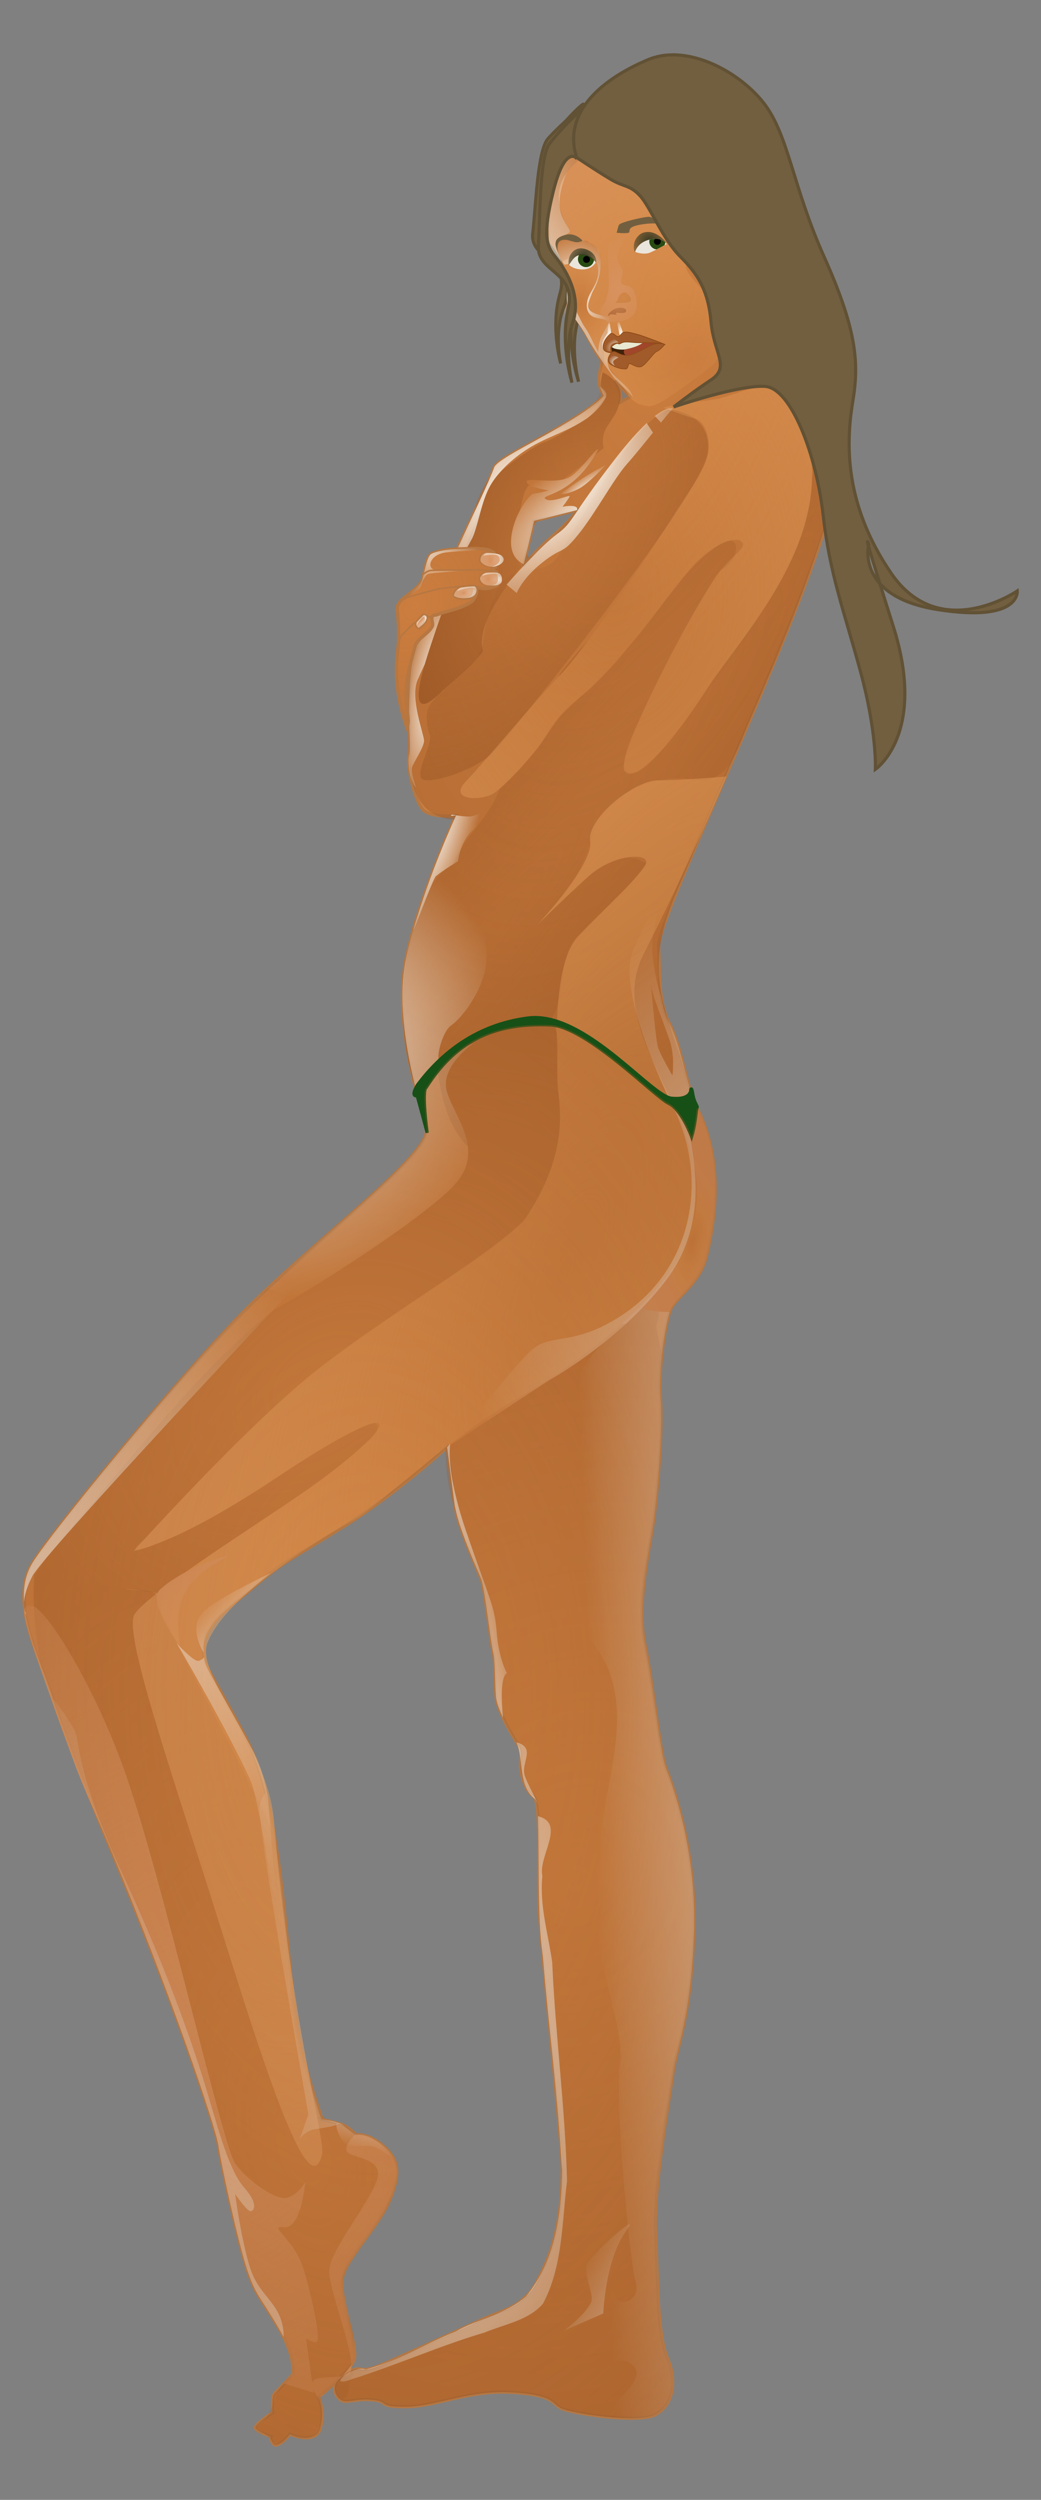 <?xml version="1.0" encoding="UTF-8" standalone="no"?> <!-- Created with Inkscape (http://www.inkscape.org/) --> <svg xmlns:inkscape="http://www.inkscape.org/namespaces/inkscape" xmlns:rdf="http://www.w3.org/1999/02/22-rdf-syntax-ns#" xmlns="http://www.w3.org/2000/svg" xmlns:sodipodi="http://sodipodi.sourceforge.net/DTD/sodipodi-0.dtd" xmlns:cc="http://web.resource.org/cc/" xmlns:xlink="http://www.w3.org/1999/xlink" xmlns:dc="http://purl.org/dc/elements/1.1/" xmlns:svg="http://www.w3.org/2000/svg" xmlns:ns1="http://sozi.baierouge.fr" id="svg3838" sodipodi:modified="true" viewBox="0 0 268.12 643.45" sodipodi:version="0.32" inkscape:version="0.44+devel"><rect x="0" y="0" width="268.12" height="643.45" fill="#808080" stroke="none"/><defs id="defs3840"><linearGradient id="linearGradient2904" inkscape:collect="always"><stop id="stop2906" style="stop-color:#343922" offset="0"></stop><stop id="stop2908" style="stop-color:#343922;stop-opacity:0" offset="1"></stop></linearGradient><linearGradient id="linearGradient3500" inkscape:collect="always"><stop id="stop3502" style="stop-color:#fcfbf6" offset="0"></stop><stop id="stop3504" style="stop-color:#fcfbf6;stop-opacity:0" offset="1"></stop></linearGradient><linearGradient id="linearGradient1914"><stop id="stop1916" style="stop-color:#d8925f" offset="0"></stop><stop id="stop1918" style="stop-color:#d8925f;stop-opacity:0" offset="1"></stop></linearGradient><linearGradient id="linearGradient9895"><stop id="stop9897" style="stop-color:#f2ab5f;stop-opacity:.039" offset="0"></stop><stop id="stop9899" style="stop-color:#d8925f" offset="1"></stop></linearGradient><linearGradient id="linearGradient1963"><stop id="stop1965" style="stop-color:#995524;stop-opacity:.039" offset="0"></stop><stop id="stop1967" style="stop-color:#995524" offset="1"></stop></linearGradient><radialGradient id="radialGradient4305" xlink:href="#linearGradient1963" gradientUnits="userSpaceOnUse" cy="499.55" cx="601.51" gradientTransform="matrix(1.606 -5.458 2.248 .661 -1471.6 3242.6)" r="92.62" inkscape:collect="always"></radialGradient><radialGradient id="radialGradient4307" xlink:href="#linearGradient9895" gradientUnits="userSpaceOnUse" cy="291.15" cx="588.3" gradientTransform="matrix(2.057 -.42 .583 2.854 -791.87 -292.57)" r="9.703" inkscape:collect="always"></radialGradient><radialGradient id="radialGradient4309" xlink:href="#linearGradient9895" gradientUnits="userSpaceOnUse" cy="257.67" cx="603.53" gradientTransform="matrix(-2.957 1.809 -1.827 -2.986 2877.7 -14.073)" r="25.764" inkscape:collect="always"></radialGradient><radialGradient id="radialGradient4311" xlink:href="#linearGradient3500" gradientUnits="userSpaceOnUse" cy="292.11" cx="377.16" gradientTransform="matrix(2.829 -.408 1.024 7.096 -794.93 -1608.5)" r="13.905" inkscape:collect="always"></radialGradient><radialGradient id="radialGradient4313" xlink:href="#linearGradient1963" gradientUnits="userSpaceOnUse" cy="721.11" cx="467.9" gradientTransform="matrix(6.82 .304 -1.002 7.259 -1882.3 -4585.5)" r="92.62" inkscape:collect="always"></radialGradient><radialGradient id="radialGradient4315" xlink:href="#linearGradient1963" gradientUnits="userSpaceOnUse" cy="721.11" cx="467.9" gradientTransform="matrix(3.754 -1.018 1.905 7.027 -2630.7 -3714.3)" r="92.62" inkscape:collect="always"></radialGradient><radialGradient id="radialGradient4317" xlink:href="#linearGradient1963" gradientUnits="userSpaceOnUse" cy="568.98" cx="547.42" gradientTransform="matrix(6.237 -7.526 1.072 .888 -3469.9 4111.1)" r="92.62" inkscape:collect="always"></radialGradient><radialGradient id="radialGradient4319" xlink:href="#linearGradient1963" gradientUnits="userSpaceOnUse" cy="632.93" cx="504.8" gradientTransform="matrix(3.122 -2.32 1.455 1.958 -1992.1 564.72)" r="92.62" inkscape:collect="always"></radialGradient><radialGradient id="radialGradient4321" xlink:href="#linearGradient9895" gradientUnits="userSpaceOnUse" cy="583.28" cx="435.07" gradientTransform="matrix(.08 .017 -.049 .233 617.05 445.6)" r="90.79" inkscape:collect="always"></radialGradient><radialGradient id="radialGradient4323" xlink:href="#linearGradient1914" gradientUnits="userSpaceOnUse" cy="837.36" cx="462.78" gradientTransform="matrix(5.415 -.153 .189 6.692 -2201.4 -4695.4)" r="42.437" inkscape:collect="always"></radialGradient><radialGradient id="radialGradient4325" xlink:href="#linearGradient9895" gradientUnits="userSpaceOnUse" cy="583.38" cx="469.21" gradientTransform="matrix(1.591 .657 -1.857 4.496 919.32 -2332.8)" r="90.79" inkscape:collect="always"></radialGradient><linearGradient id="linearGradient4327" y2="615.75" xlink:href="#linearGradient3500" gradientUnits="userSpaceOnUse" x2="501.72" y1="686.7" x1="365.5" inkscape:collect="always"></linearGradient><linearGradient id="linearGradient4329" y2="877.3" xlink:href="#linearGradient3500" gradientUnits="userSpaceOnUse" x2="515.71" y1="856.02" x1="521.27" inkscape:collect="always"></linearGradient><linearGradient id="linearGradient4331" y2="848.54" xlink:href="#linearGradient3500" gradientUnits="userSpaceOnUse" x2="476.06" y1="846.03" x1="592.03" inkscape:collect="always"></linearGradient><linearGradient id="linearGradient4333" y2="789.77" xlink:href="#linearGradient3500" gradientUnits="userSpaceOnUse" x2="500.54" y1="664.66" x1="396.5" inkscape:collect="always"></linearGradient><linearGradient id="linearGradient4335" y2="702.62" xlink:href="#linearGradient3500" gradientUnits="userSpaceOnUse" x2="468.79" y1="721.83" x1="489" inkscape:collect="always"></linearGradient><linearGradient id="linearGradient4337" y2="705.64" xlink:href="#linearGradient9895" gradientUnits="userSpaceOnUse" x2="445.21" gradientTransform="translate(-7.765 -2.301)" y1="763.25" x1="474.91" inkscape:collect="always"></linearGradient><linearGradient id="linearGradient4339" y2="691.26" xlink:href="#linearGradient3500" gradientUnits="userSpaceOnUse" x2="441.71" y1="1123.8" x1="309.83" inkscape:collect="always"></linearGradient><radialGradient id="radialGradient4341" xlink:href="#linearGradient3500" gradientUnits="userSpaceOnUse" cy="506.56" cx="570.69" gradientTransform="matrix(-1.464 -4.758 3.105 -.956 -44.508 3862.9)" r="40.216" inkscape:collect="always"></radialGradient><radialGradient id="radialGradient4343" xlink:href="#linearGradient3500" gradientUnits="userSpaceOnUse" cy="537.12" cx="489.43" gradientTransform="matrix(.549 2.09 -2.263 .594 1432.1 -811.4)" r="35.31" inkscape:collect="always"></radialGradient><linearGradient id="linearGradient4345" y2="794.41" xlink:href="#linearGradient3500" gradientUnits="userSpaceOnUse" x2="592.68" y1="791.7" x1="669.85" inkscape:collect="always"></linearGradient><linearGradient id="linearGradient4347" y2="696.77" xlink:href="#linearGradient3500" gradientUnits="userSpaceOnUse" x2="564.75" y1="700.66" x1="544.16" inkscape:collect="always"></linearGradient><radialGradient id="radialGradient4349" xlink:href="#linearGradient3500" gradientUnits="userSpaceOnUse" cy="849.64" cx="546.91" gradientTransform="matrix(2.119 -.022 .06 5.758 -662.91 -4030.8)" r="36.474" inkscape:collect="always"></radialGradient><linearGradient id="linearGradient4351" y2="909.69" xlink:href="#linearGradient3500" gradientUnits="userSpaceOnUse" x2="390.22" gradientTransform="translate(200)" y1="927.62" x1="422.73" inkscape:collect="always"></linearGradient><radialGradient id="radialGradient4353" xlink:href="#linearGradient3500" gradientUnits="userSpaceOnUse" cy="465.34" cx="536.37" gradientTransform="matrix(-.965 3.188 -.923 -.28 1488.4 -1121.7)" r="13.25" inkscape:collect="always"></radialGradient><radialGradient id="radialGradient4355" xlink:href="#linearGradient1963" gradientUnits="userSpaceOnUse" cy="362" cx="586.09" gradientTransform="matrix(1.658 .864 -1.363 2.616 105.22 -1087.9)" r="32.107" inkscape:collect="always"></radialGradient><radialGradient id="radialGradient4357" xlink:href="#linearGradient3500" gradientUnits="userSpaceOnUse" cy="344.93" cx="567.05" gradientTransform="matrix(1.659 -1.429 .715 .83 -620.48 873.21)" r="24.457" inkscape:collect="always"></radialGradient><radialGradient id="radialGradient4359" xlink:href="#linearGradient1963" gradientUnits="userSpaceOnUse" cy="376.06" cx="563.57" gradientTransform="matrix(2.034 1.785 -3.146 3.585 599.72 -1983.9)" r="46.259" inkscape:collect="always"></radialGradient><radialGradient id="radialGradient4361" xlink:href="#linearGradient9895" gradientUnits="userSpaceOnUse" cy="384.52" cx="598.27" gradientTransform="matrix(3.642 .163 -.228 5.114 -1492.8 -1679.3)" r="49.287" inkscape:collect="always"></radialGradient><radialGradient id="radialGradient4363" xlink:href="#linearGradient3500" gradientUnits="userSpaceOnUse" cy="414.35" cx="539.83" gradientTransform="matrix(1.234 .194 -.734 4.664 178.88 -1624.2)" r="8.052" inkscape:collect="always"></radialGradient><radialGradient id="radialGradient4365" xlink:href="#linearGradient1963" gradientUnits="userSpaceOnUse" cy="388.17" cx="510.81" gradientTransform="matrix(7.326 4.214 -5.932 10.313 -904.45 -5769)" r="16.537" inkscape:collect="always"></radialGradient><radialGradient id="radialGradient4367" xlink:href="#linearGradient3500" gradientUnits="userSpaceOnUse" cy="364.68" cx="537.94" gradientTransform="matrix(1.442 -.161 .142 1.269 -292.47 -11.075)" r="14.312" inkscape:collect="always"></radialGradient><radialGradient id="radialGradient4369" xlink:href="#linearGradient3500" gradientUnits="userSpaceOnUse" cy="382.59" cx="550.99" gradientTransform="matrix(1.59 -.254 .132 .824 -375.32 207.5)" r="4.11" inkscape:collect="always"></radialGradient><radialGradient id="radialGradient4371" xlink:href="#linearGradient3500" gradientUnits="userSpaceOnUse" cy="372.29" cx="558.71" gradientTransform="matrix(2.095 0 -0 1.953 -610.65 -354.68)" r="3.363" inkscape:collect="always"></radialGradient><radialGradient id="radialGradient4373" xlink:href="#linearGradient1914" gradientUnits="userSpaceOnUse" cy="372.29" cx="558.71" gradientTransform="matrix(2.704 0 -0 3.828 -951.75 -1052.7)" r="3.363" inkscape:collect="always"></radialGradient><radialGradient id="radialGradient4375" xlink:href="#linearGradient3500" gradientUnits="userSpaceOnUse" cy="372.4" cx="541.85" gradientTransform="matrix(1.871 .02 -.023 1.277 -461.18 -112.04)" r="14.312" inkscape:collect="always"></radialGradient><radialGradient id="radialGradient4377" xlink:href="#linearGradient1914" gradientUnits="userSpaceOnUse" cy="382.59" cx="550.99" gradientTransform="matrix(1.358 -.254 .113 .824 -240.99 207.5)" r="4.11" inkscape:collect="always"></radialGradient><radialGradient id="radialGradient4379" xlink:href="#linearGradient3500" gradientUnits="userSpaceOnUse" cy="361.59" cx="587.05" gradientTransform="matrix(2.924 -1.564 .62 1.16 -1344.9 854.15)" r="14.378" inkscape:collect="always"></radialGradient><radialGradient id="radialGradient4381" xlink:href="#linearGradient3500" gradientUnits="userSpaceOnUse" cy="354.06" cx="583.14" gradientTransform="matrix(.755 .656 -1.44 1.659 653.64 -620.09)" r="26.934" inkscape:collect="always"></radialGradient><radialGradient id="radialGradient4383" xlink:href="#linearGradient2904" gradientUnits="userSpaceOnUse" cy="271.34" cx="609.87" gradientTransform="matrix(1 -1.543 1.707 1.106 -463.23 912.17)" r="5.272" inkscape:collect="always"></radialGradient><radialGradient id="radialGradient4385" xlink:href="#linearGradient3500" gradientUnits="userSpaceOnUse" cy="287.07" cx="587.88" gradientTransform="matrix(2.036 .091 -.114 2.541 -578.32 -494.92)" r="7.627" inkscape:collect="always"></radialGradient><radialGradient id="radialGradient4387" xlink:href="#linearGradient2904" gradientUnits="userSpaceOnUse" cy="275.96" cx="588.15" gradientTransform="matrix(1.895 -1.835 1.278 1.32 -879.02 991.3)" r="4.314" inkscape:collect="always"></radialGradient><radialGradient id="radialGradient4389" xlink:href="#linearGradient1963" gradientUnits="userSpaceOnUse" cy="289" cx="601.19" gradientTransform="matrix(14.22 -1.407 1.721 17.391 -8445.1 -3891.1)" r="2.519" inkscape:collect="always"></radialGradient><radialGradient id="radialGradient4391" xlink:href="#linearGradient1914" gradientUnits="userSpaceOnUse" cy="284.78" cx="599.73" gradientTransform="matrix(1.176 -.048 .07 1.725 -125.62 -175.68)" r="11.394" inkscape:collect="always"></radialGradient><radialGradient id="radialGradient4393" xlink:href="#linearGradient3500" gradientUnits="userSpaceOnUse" cy="305.92" cx="398.42" gradientTransform="matrix(-.12 -.993 1.44 -.175 207.11 753.85)" r="2.91" inkscape:collect="always"></radialGradient><radialGradient id="radialGradient4395" xlink:href="#linearGradient3500" gradientUnits="userSpaceOnUse" cy="309.66" cx="399.04" gradientTransform="matrix(-.117 -1.275 1.659 -.153 132.57 865.64)" r="2.05" inkscape:collect="always"></radialGradient><radialGradient id="radialGradient4397" xlink:href="#linearGradient3500" gradientUnits="userSpaceOnUse" cy="300.24" cx="595.26" gradientTransform="matrix(-2.022 -1.244 3.832 -6.231 650.46 2911.9)" r="1.344" inkscape:collect="always"></radialGradient><radialGradient id="radialGradient4399" xlink:href="#linearGradient3500" gradientUnits="userSpaceOnUse" cy="353.69" cx="428.59" gradientTransform="matrix(1.453 -1.211 .429 .515 -186.03 688.14)" r="7.712" inkscape:collect="always"></radialGradient><radialGradient id="radialGradient4401" xlink:href="#linearGradient1963" gradientUnits="userSpaceOnUse" cy="739.31" cx="524.52" gradientTransform="matrix(3.74 -.085 .139 6.098 -1543.8 -3731)" r="109.92" inkscape:collect="always"></radialGradient><radialGradient id="radialGradient4403" xlink:href="#linearGradient3500" gradientUnits="userSpaceOnUse" cy="392.09" cx="536.89" gradientTransform="matrix(.667 .745 -4.279 3.828 1856.6 -1508.8)" r="1.822" inkscape:collect="always"></radialGradient><radialGradient id="radialGradient4405" xlink:href="#linearGradient1914" gradientUnits="userSpaceOnUse" cy="392.26" cx="536.76" gradientTransform="matrix(.715 .66 -4.035 4.365 1735.6 -1674.7)" r="1.822" inkscape:collect="always"></radialGradient><radialGradient id="radialGradient4407" xlink:href="#linearGradient3500" gradientUnits="userSpaceOnUse" cy="378.4" cx="559.18" gradientTransform="matrix(2.534 -0 0 .91 -857.54 34.225)" r="3.987" inkscape:collect="always"></radialGradient><radialGradient id="radialGradient4409" xlink:href="#linearGradient1914" gradientUnits="userSpaceOnUse" cy="378.4" cx="559.18" gradientTransform="matrix(2.184 0.023 -.024 2.299 -653.85 -504.39)" r="3.987" inkscape:collect="always"></radialGradient><radialGradient id="radialGradient4411" xlink:href="#linearGradient3500" gradientUnits="userSpaceOnUse" cy="372.4" cx="541.85" gradientTransform="matrix(1.925 -.163 .103 1.273 -537.83 -4.043)" r="14.312" inkscape:collect="always"></radialGradient><radialGradient id="radialGradient4413" xlink:href="#linearGradient3500" gradientUnits="userSpaceOnUse" cy="372.4" cx="541.85" gradientTransform="matrix(1.899 -.356 .231 1.256 -578.59 113.08)" r="14.312" inkscape:collect="always"></radialGradient><radialGradient id="radialGradient4415" xlink:href="#linearGradient3500" gradientUnits="userSpaceOnUse" cy="372.4" cx="541.85" gradientTransform="matrix(.851 -1.058 .725 .544 -199.36 772.51)" r="14.312" inkscape:collect="always"></radialGradient><radialGradient id="radialGradient4423" xlink:href="#linearGradient3500" gradientUnits="userSpaceOnUse" cy="300.24" cx="595.26" gradientTransform="matrix(-2.022 -1.244 3.832 -6.231 653.45 2911.9)" r="1.344" inkscape:collect="always"></radialGradient></defs><g id="layer1" inkscape:label="Layer 1" inkscape:groupmode="layer" transform="translate(-245.94 -199.21)"><g id="g2534" transform="matrix(.81 0 0 .81 -80.545 41.743)"><path id="path2536" sodipodi:nodetypes="cssscssssc" style="fill-rule:evenodd;stroke:#615135;stroke-width:1.006px;fill:#725f3f" d="m586.49 243.2s-3.64-3.53-6.86 10.99c-3.21 14.51-1.64 17.79 1.11 21.03 2.75 3.25 8.89 11.83 6.14 20.92s0.17 19.56 0.17 19.56-4.15-12.24-1.76-24.03c2.38-11.79-10.36-11.2-9.98-19.93 0.38-8.74-0.39-28.54 2.77-32.86 4.02-5.51 9.24-10.75 10.41-11.37 1.17-0.63-1.77 12.67-2 15.69z"></path><path id="path2538" sodipodi:nodetypes="csscsssssscscsssssscssssssssscscscscscccsssscsssscsscsssssssscssssccsssssssssssssssssssssssccccccccc" style="fill-rule:evenodd;stroke:#b67742;stroke-width:1px;fill:#cd7f40" d="m621.31 214.44c-1.55 0.03-3.16 0.25-4.84 0.65-26.89 6.44-33.54 29.73-36.38 32.57-0.6 0.6-1.01 2-1.28 3.81-1.91 5.15-1.28 20.79-0.97 24.12 0.34 3.54 4.72 5.72 5.22 7.07 0.51 1.34-1.32 7.09 2.22 11.46 0.79 0.98 1.53 2.06 2.22 3.16 0.03 0.05 0.06 0.11 0.09 0.16 0.28 0.51 0.57 1 0.88 1.47 0.05 0.08 0.1 0.17 0.15 0.25 1.89 3.26 3.41 6.52 4.72 8.28 0.39 0.51 0.81 1.12 1.22 1.72-0.15 0.62-0.56 2.25-1.03 4.59-0.57 2.84 1.53 6.44 1.53 6.44-7.76 8.33-33.61 19.22-34.84 22.72-3.08 8.76-24.23 49.81-26.13 62.68-1.89 12.88-0.21 25.59-0.97 29-0.75 3.41 1.91 14.95 4.76 17.41 2.84 2.46 10.21 1.53 10.21 1.53s-12.3 26.87-16.09 46.56c-3.79 19.7 4.73 45.27 6.62 53.03 1.9 7.77-36.75 36.38-58.53 58.54-21.78 22.15-60.71 69.75-66.65 79.34-7.86 12.69 2.84 30.73 6.87 44.53 0.84 2.86 7.81 22.04 17.75 46 19.89 47.92 33.52 88.44 34.47 94.69s6.25 30.7 9.09 39.22c2.85 8.52 3.6 7.77 9.85 18.37 6.25 10.61 4.53 15.35 4.53 15.35s-4.71 4.92-5.66 5.87c-0.94 0.95-0.59 6.03-0.59 6.03s-5.47 3.62-5.47 4.75c0 1.14 4.91 2.85 4.91 2.85s-0.58 0.38 0.75 2.28c1.32 1.89 5.31-3.03 5.31-3.03s8.14 3.58 9.66-1.91c1.51-5.49-0.57-9.84-0.57-9.84s3.02-2.4 5.97-5.22c0.42-0.61 1.01-1.21 1.81-1.78 1.75-1.84 3.21-3.7 3.6-5.13 1.14-4.17-4.95-19.5-3.81-25.75 1.13-6.25 11.74-16.48 15.15-25s2.86-12.52-2.06-16.87c-4.92-4.36-8.72-3.6-8.72-3.6s-2.29-2.46-4.37-3.22c-2.09-0.75-6.44-1.68-6.44-1.68 0.19 0.19-0.95-2.11-6.25-19.91s-4.33-75.74-18.16-101.69c-13.82-25.94-13.03-21.79-13.28-27.47-0.37-8.34 7.6-13.05 16.5-20.62 8.9-7.58 10.8-7.96 27.84-18.56 17.05-10.61 33.13-25.38 33.13-25.38s1.33 10.21 2.28 17.6c0.95 7.38 7.4 21.4 8.53 24.24 1.14 2.85 3.03 20.07 3.78 23.1 0.76 3.03 0.56 9.48 0.94 14.22 0.38 4.73 5.68 13.26 7 15.34 1.33 2.08 0.78 3.79 0.78 6.63s1.7 8.32 4.16 9.84 1.31 23.49 1.69 34.28c0.38 10.8 7.32 76.46 7.4 82.56 0.27 20.56-4.37 30.5-7.97 37.32-3.59 6.81-9.07 8.73-14 10.62-4.92 1.9-29.74 13.63-36.56 16.28s-4.67-0.87-10.22 2.25c-0.34 0.19-0.65 0.4-0.94 0.6-0.57 0.61-1.19 1.19-1.81 1.78-2.16 3.16 0.46 6.53 2.57 6.53 2.65 0 4.54-0.94 9.28-0.38 4.73 0.57 0.93 2.29 10.4 2.1s19.71-5.32 32.97-4.57c13.26 0.76 12.88 3.24 15.72 4.94 2.84 1.71 24.41 4.94 29.91 2.28 5.49-2.65 7.56-10.04 4.15-18-3.41-7.95-3.02-25.95-3.78-39.78-0.76-13.82 4.18-41.47 5.5-50.75 1.33-9.28 5.49-16.86 6.63-43.56 1.13-26.7-6.6-47.76-8.91-53.59-1.8-4.55-3.97-26.31-6.63-39.19-2.65-12.88 1.34-29.57 2.66-38.66 1.33-9.09 3.04-29.71 2.28-39.56s1.71-24.43 3.22-28.22c1.52-3.79 9.26-8.16 11.34-16.69 5-20.43 3.03-35.6-3.03-47.53-3.14-6.19-4.9-19.49-8.5-26.31-3.59-6.82-3.21-14.02-3.59-25-0.29-8.27 35.85-83.04 50.88-126.66 4.92-14.29 7.57-25.24 5.93-29.4-6.63-16.86-20.07-31.04-21.78-36.35-1.7-5.3 2.64-21.23 4.16-35.81 1.42-13.67-7.14-52.81-30.38-52.34zm-22.69 100.87l4.79 5.22-3.63 2c1.56-1.53 0.05-5.09-1.16-7.22zm-12 41.16c-5.18 7.41-9.52 8.3-17.18 17.94l3.44-14.5 13.74-3.44z"></path><path id="path2540" style="fill-rule:evenodd;fill:url(#radialGradient4305)" d="m621.31 214.44c-19.42 1.71-35.32 17.4-41.53 35.34-0.19 0.27-0.4 0.55-0.59 0.88-2.36 4.04-1.68 21.4-1.35 24.93 0.29 3.05 3.59 5.1 4.82 6.47 0.16 0.56 0.33 1.11 0.5 1.66-0.06 2.21-0.83 6.75 2.12 10.4 3.47 4.3 5.94 10.35 7.94 13.13 2.57 8.3 1.69 16.81-8.31 20.81-12.9 6.41-27.61 13.28-31 28.88-8.61 21.23-22.74 42.04-20.6 66.03-0.36 12.32-1.9 30.69 14.19 31.94-4.44 11.56-10.57 24-13.47 36.71-4.32 15.9-3.82 33.12 1.13 48.72 9.4-13.96 27.19-25.38 44.5-21.56 14.62 4.38 23.9 17.74 36.93 24.6 2.41 0.61 7.86-0.62 5.41-4.13-3.14-13.33-10.3-25.83-9.41-39.91 0.6-14.55 8.96-27.34 13.69-40.84 15.36-36.85 33.61-72.93 43.16-111.84 1.06-17.64-15.33-28.84-21.44-43.69-3.02-15.18 5.86-29.82 3.38-45.16-1.52-15.87-7.51-34.3-22.57-42.03-2.38-0.94-4.94-1.42-7.5-1.34zm-36.59 74.5c0.33 1.1 0.65 2.21 0.97 3.31-0.05-0.07-0.21-0.26-0.25-0.31-0.39-0.49-0.6-1.65-0.72-3zm1.9 67.53c-4.24 4.26-20.27 24.92-15.15 8.47 0.98-8.03 9.59-6.33 15.15-8.47z"></path><path id="path2542" sodipodi:nodetypes="cscccccccssscc" style="fill:url(#radialGradient4307)" d="m588.25 275.09c-0.4 0.01-0.82 0.05-1.28 0.16-2.57 2.02-8.62 0.95-3.28 6.94-3.53-0.17 1.43 40.18 0.03 0.06 1.22 2.9 2.1 5.89 1.47 9.28 1.6 2.24 2.47 5.05 4.09 7.28 1.78 2.67 2.47 5.02 4.1 7.47-0.12-2.13 0.55-4.69 1.78-6.5 0.37-0.77 0.92-1.89 1.34-2.34-0.37-1.87-1.53-1.4-4.16-2.13s-3.14-3.37-2.34-6 3.87-5.39 3.22-9.87c-0.29-1.95-0.72-1.86-0.84-1.78-0.19-0.38-1.35-2.61-4.13-2.57z"></path><path id="path2544" style="fill-rule:evenodd;fill:url(#radialGradient4309)" d="m587.06 244.88c-0.34 1.38-3.37 2.98-4.18 5-3.33 4.88-2.5 11.51 0.56 16.31 1.58 1.5 0.51 3.08-1.41 3.12 0.05 1.94 2.27 1.22 3.56 1.94 2.25 0.44 2.97-1.26 4.97 0.37 2.39 0.83 3.56 3.15 3.44 5.57 0.41 3.84-1.12 7.48-2.84 10.81-1.56 2.26-1.41 5.97 1.9 6.28 1.54 0.52 4.51 0.6 3.66 2.91-1.44 4.75-1.83 8.66-1.5 11.9 3.29 4.44 7.62 10.32 7.62 10.79 0 0.38 1.37 1.97 3.38 2.9 0.05 0.02 0.1 0.05 0.16 0.06 1.19 0.37 2.28 0.57 3.12 0.63 0.68-0.03 1.38-0.2 2.09-0.5 0.04-0.02 0.09-0.01 0.13-0.03 0.46-0.23 0.9-0.47 1.34-0.69 5.33-3.01 16.22-11.45 16.56-11.72 13.67-15.9-11.23-27.5-8.15-32.41-2.88-2.84-5.52-5.93-7.53-9.46-2.6-4.06-4.43-8.66-7.63-12.32-2.48-2.9-6.56-3.12-9.56-5.25-3.28-1.99-6.5-4.09-9.69-6.21zm9.06 52.68c-0.05 0.05-0.15 0.17-0.34 0.38 0.13-0.05 0.31-0.25 0.38-0.35l0.03-0.03c-0.01 0-0.04-0.02-0.07 0z"></path><path id="path2546" sodipodi:nodetypes="cssscssssc" style="fill-rule:evenodd;stroke:#615135;stroke-width:.97px;fill:#725f3f" d="m585.48 242.9s-3.42-3.47-7.57 9.75c-4.15 13.21-2.8 16.33-0.26 19.49 2.54 3.17 8.13 11.47 4.79 19.7s-1.09 18.07-1.09 18.07-3.37-11.56-0.21-22.3c3.15-10.75-9.64-10.97-8.69-19.01 0.95-8.05 1.46-26.39 4.9-30.19 4.38-4.85 9.93-9.37 11.15-9.88 1.21-0.51-2.6 11.6-3.02 14.37z"></path><path id="path2548" sodipodi:nodetypes="cccccccccccccccccccccccc" style="fill-rule:evenodd;fill:url(#radialGradient4311)" d="m585.19 244.5c-2.72 1.07-4.4 3.83-6 6.16-1.78 4.29-1.5 9.09-1.7 13.64 0.03 3.98-0.02 7.99 0.47 11.94 0.79 2.92 4.04 3.84 5.76 5.98-0.02 3.52-1.24 7.27 0.35 10.67 1.68 2.86 3.93 5.38 5.48 8.34 2.5 4.55 5.53 8.78 8.56 13 1.83 2.33 4.34 4.02 6.2 6.33-0.84-2.94-3.99-4.71-5.94-6.93-1.94-1.66-3.11-5.32-1.05-6.96 1.6 0.29-0.31-0.72-0.52-1.77 1.16-0.44 4.58-0.51 2.03-1.83-1.72-0.66-4.93 3.25-3.72 0.08 0.5-1.76 2.93-2.62 2.02-4.62 0.05-2.95-1.25-0.22-1.96 1.24-1.22 1.81-1.93 4.37-1.81 6.5-1.62-2.46-2.28-4.8-4.07-7.47-1.61-2.23-2.48-5.02-4.09-7.26 1.41-7.56-4.71-13.15-5.35-20.05 0.17-2.83 6.32-1.82 3.73-5.05-3.26-4.99-3.55-8.28-0.44-17 0.67-1.76 3.83-3.27 3.63-4.44-0.47-0.3-1.02-0.49-1.58-0.5z"></path><path id="path2550" sodipodi:nodetypes="ccccssssssssscssssccssssssssssssssccc" style="fill-rule:evenodd;fill:url(#radialGradient4313)" d="m608.84 608.38c-14.25 15.41-31.22 24.65-31.22 24.65l-32.37 21.25s-0.32 0.28-0.47 0.41c-0.15 7.11 1.07 14.91 4.31 23.69 0.01 0 0 0.02 0 0.03 2.27 7.18 6.12 15.59 6.97 17.71 1.14 2.85 3.03 20.07 3.78 23.1 0.76 3.03 0.56 9.48 0.94 14.22 0.38 4.73 5.68 13.26 7 15.34 1.33 2.08 0.78 3.79 0.78 6.63s1.7 8.32 4.16 9.84 1.31 23.49 1.69 34.28c0.38 10.8 7.32 76.46 7.4 82.56 0.27 20.56-4.37 30.5-7.97 37.32-3.59 6.81-9.07 8.73-14 10.62-4.92 1.9-29.74 13.63-36.56 16.28s-4.67-0.87-10.22 2.25c-0.34 0.19-0.65 0.4-0.94 0.6-0.57 0.61-1.19 1.19-1.81 1.78-2.16 3.16 0.46 6.53 2.57 6.53 2.65 0 4.54-0.94 9.28-0.38 4.73 0.57 0.93 2.29 10.4 2.1s19.71-5.32 32.97-4.57c13.26 0.76 12.88 3.24 15.72 4.94 2.84 1.71 24.41 4.94 29.91 2.28 5.49-2.65 7.56-10.04 4.15-18-3.41-7.95-3.02-25.95-3.78-39.78-0.76-13.82 4.18-41.47 5.5-50.75 1.33-9.28 5.49-16.86 6.63-43.56 1.13-26.7-6.6-47.76-8.91-53.59-1.8-4.55-3.97-26.31-6.63-39.19-2.65-12.88 1.34-29.57 2.66-38.66 1.33-9.09 3.04-29.71 2.28-39.56-0.32-4.17-0.05-9.16 0.47-13.84-0.64-3.08-1.28-6.19-1.91-9.35 2.27-4.83 0.35-6.23-2.78-7.18z"></path><path id="path2552" style="fill-rule:evenodd;fill:url(#radialGradient4315)" d="m413.94 694.94c-0.66 9.56 0.38 19.46 2.22 28.82 14.92 44.32 35.11 86.65 49.84 131.05 8.39 21.16 9.31 44.38 17.48 65.6 4.37 9.38 13.44 17.69 12.52 28.75-7.12 4.39-4.65 12.71-11.72 16.65 4.64 1.59 6.59 9.34 10.97 2.1 9.09 5.4 11.86-6.17 9.61-12.17 9.41-5.58 13.82-15.49 8.49-25.74-5.5-11.66 3.67-21.35 10.07-30.1 7.74-8.28 7.36-26.21-6.47-27.14-6.37-3.87-14.65-4.29-14.49-14.11-8.11-22.57-6.86-46.95-10.56-70.38-0.19-11.09-6.14-20.44-10.98-30.05-9.04-18.51-19.9-36.18-27.72-55.25 0.19-4.51-6.89-2.4-10.18-3.81-9.7-1.41-19.39-2.81-29.08-4.22zm98.18 254.22c-6.32 3.28 1.6 12.84 1.95 3.46 0.71-3.31 3.59-7.47-1.95-3.46z"></path><path id="path2554" style="fill-rule:evenodd;fill:url(#radialGradient4317)" d="m660.5 324.56c-5.98 4.48 3.21 14.38 0.78 21.71-0.78 25.05-17.68 45.07-31.66 64.42-6.55 9.97-13.14 20.37-22.44 28.03-10.53 5.46-3.48-10.81-1.08-14.94 7.61-16.58 15.77-33.08 26.09-48.16 6.4-3.08 7.22-13.7-1.38-7.5-11.9 8.37-18.58 21.86-28.33 32.37-6.14 7.98-13.95 14.39-21.11 21.34-5.95 8.18-11.58 16.69-19.43 23.23-3.27 9.16-11.14 15.11-14.92 24.03-9.24 5.54-10.92 17.43-13.78 27.28-3.05 13.22-2.34 27.14 1.18 40.18 5.03 3.15 10.65-8.29 16.6-10.01 7.95-5.11 17.42-10.23 27.11-8.05 5.4-6.96 1.38-20.95 10.02-28.09 6.82-7.14 14.85-13.33 20.35-21.65-9.15-6.12-18.56 4.44-24.94 10.26-3.02 2.75-13.24 13.15-5.5 4.51 8.65-7.79 11.94-18.66 15.28-29.07 6.58-8.94 17.64-13.67 28.66-12.57 12.41 2.99 15.43-8.59 19-17.6 10.68-24.57 21.04-49.42 28.32-75.23 1.06-7.96-1.76-20.4-8.82-24.49zm-70.38 73.32c-2.78 3-10.1 11.44-9.18 11.31 3.35-3.51 6.26-7.44 9.18-11.31z"></path><path id="path2556" style="fill-rule:evenodd;fill:url(#radialGradient4319)" d="m573.34 517.94c-11.76-0.12-23.22 6.8-31.37 14.87 1.23 9.18 3.06 19.16 9.87 25.94 1.35 10.68-9.43 16.69-16.46 22.56-14.54 10.74-29.79 20.58-45.44 29.5-20.49 16.26-36.83 36.94-53.78 56.69-7.3 9.21-15.6 17.78-22.22 27.44l39.15 5.68c21.49-16.83 46.18-29.35 66.44-47.78 4.33-2.54 5.44-8.85-0.91-5.12-22.63 10.72-41.63 28.04-65.18 37.06-3.42 1.4-11.22 4.35-4.85-0.84 23.23-24.96 46.73-50.28 75.57-68.91 15.08-10.85 31.57-19.93 45.28-32.56 8.34-11.43 13.3-25.75 11.31-40-1.63-7.62 1.49-18.64-2.37-24.03-1.69-0.32-3.36-0.49-5.04-0.5z"></path><path id="path2558" sodipodi:nodetypes="cscccssssscsc" style="fill-rule:evenodd;fill:url(#radialGradient4321)" d="m617.44 546.28c5.76 12.79 10.25 26.22 4.9 40.78-3.4 9.27-11.32 18.92-21.53 28.03h1.25c1.74-1.59 3.48-3.28 5.19-5.06 0.4 0.17 0.77 0.31 1.09 0.41 2.53 0.72 5.61 0.86 7.63 0.87h0.03c0.1-0.3 0.19-0.55 0.28-0.78 1.52-3.79 9.26-8.16 11.34-16.69 4.98-20.36 3.05-35.49-2.96-47.4-0.39 3.23-0.79 6.34-1.66 9.22 0 0-2.29-6.3-5.56-9.38z"></path><path id="path2560" sodipodi:nodetypes="cccssssccccccccssssccssssccssscsssc" style="fill-rule:evenodd;fill:url(#radialGradient4323)" d="m413.15 704.69c-2.38-0.02-1.43 0.23-2.16 0.69-2.05 1.44 8.85 30.34 16.4 51.15 2.87 7.43 6.59 15.16 10.67 25 19.89 47.92 33.52 88.44 34.47 94.69s6.25 30.7 9.09 39.22c2.85 8.52 3.6 7.77 9.85 18.37 6.25 10.61 4.53 15.35 4.53 15.35s-1.41 1.46-2.56 2.65l9.31 2.94-0.16-1.19c0.44 1 1.19 2.2 2.1 3.47-0.19-0.56-0.35-0.87-0.35-0.87s3.02-2.4 5.97-5.22c0.42-0.61 1.01-1.21 1.81-1.78 1.75-1.84 3.21-3.7 3.6-5.13 1.14-4.17-4.95-19.5-3.81-25.75 1.13-6.25 11.74-16.48 15.15-25s2.86-12.52-2.06-16.87c-4.92-4.36-8.72-3.6-8.72-3.6s-0.14-0.13-0.22-0.22c-1.69 1.74-3.36 3.89-2.75 5.32 1.15 2.67 12.5 1.72 9.44 9.76-3.06 8.03-15.04 22.11-15.04 28.61 0 6.51 10.28 31.18 6.07 32.71-4.04 1.47-10.73 0.11-11.47 2.48l-1.9-13.97s1.46 1.19 3.21 1.19c1.76 0-1.14-13.73-4.06-23.38-2.92-9.64-11.71-13.74-6.15-13.15 5.55 0.58 6.71-14.32 6.71-14.32s-2.33 4.1-5.84 4.97c-3.51 0.88-12.28-5.26-16.37-10.81-4.1-5.55-23.65-92.95-35.63-125.97-10.11-27.86-25.16-51.24-29.13-51.34z"></path><path id="path2562" style="fill-rule:evenodd;fill:url(#radialGradient4325)" d="m634.09 441.16s-14.61 1.21-21.9 1.22c-7.3 0-22.69 12.14-21.47 19.43 1.21 7.3-17.03 26.75-17.03 26.75s8.52-8.48 16.62-15.78c8.11-7.29 20.68-7.71 17.85-3.25-2.84 4.46-11.78 12.56-21.1 22.28-9.32 9.73-6.87 41.35-6.06 55.53 0.81 14.19-4.86 24.34-10.12 33.25-5.27 8.92-50.03 34.45-72.32 53.5s-52.94 53.13-52.94 53.13 13.49-1.9 46.35-23.88c36.86-24.64 41.78-20.19 14.03 0.72-11.78 8.88-55.54 35.94-60.16 43.32-3.14 5.01 7.66 38.08 21.44 80.81s33.41 111.21 38.22 90.75c1.07-4.55-10.17-43.73-15.28-105.72-2.02-24.41-25.14-46.28-21.19-56.69 6.7-17.65 45.68-38.44 47.91-39.91 8.91-5.87 27.99-24.71 52.09-38.78 24.12-14.08 46.83-33.13 53.31-50.78 12.52-34.05-28.64-62.06-14.59-89.56 14.25-27.88 26.34-56.34 26.34-56.34z"></path><path id="path2564" style="fill-rule:evenodd;fill:url(#linearGradient4327)" d="m491.97 601.75c-0.57-0.03-1.19 0.06-1.88 0.28-3.55 3.28-6.95 6.52-10 9.63-21.78 22.15-60.71 69.75-66.65 79.34-2.34 3.78-3.01 8.05-2.72 12.53 0.11-2.05 0.82-4.78 2.69-8.37 3.74-7.19 82.53-90.88 82.53-90.88s-1.35-2.38-3.97-2.53zm-81 104.47c0.03 0.25 0.08 0.5 0.12 0.75l0.6 0.84c-0.28-0.41-0.54-0.93-0.72-1.59z"></path><path id="path2566" sodipodi:nodetypes="csccscss" style="fill-rule:evenodd;fill:url(#linearGradient4329)" d="m513.22 876.06c1.44 0.58 4.31 0.28 7.19 0.28 2.87 0 7.75 4.04 7.75 4.04l-0.19-0.5c-0.7-1.19-1.67-2.33-2.97-3.47-4.92-4.36-8.72-3.6-8.72-3.6s-2.59-1.91-4.37-3.22c-3.61-2.64-1.39 4.12 1.31 6.47z"></path><path id="path2568" sodipodi:nodetypes="csccssscccc" style="fill-rule:evenodd;fill:url(#linearGradient4331)" d="m487.47 764.06c-0.52 0.68-1.24 1.92-1.88 4.16-1.15 4.03 15.53 98.06 15.53 98.06l-2.78 7.97c0.61-1.01 1.78-2.23 3.94-3.09 7.44-1.19 12.74-1.98 3.19-3.25-0.27-0.04-0.95-2.11-6.25-19.91-4.3-14.42-4.48-55.18-11.75-83.94zm10.81 110.35c-0.53 0.93-0.59 1.65-0.59 1.65l0.59-1.65z"></path><path id="path2570" sodipodi:nodetypes="csccscsc" style="fill-rule:evenodd;fill:url(#linearGradient4333)" d="m459.12 716.44c0-0.29 16.67 28.48 23.6 43.72 2.87 6.32 8.9 47.15 8.9 47.15l-3.37-42.13c-2.17-10.24-3.56-12.26-7.19-18.87-11.7-21.29-12.83-22.32-13.12-25.19-0.62 0.6-1.3 1.07-1.91 1.07-1.72 0-6.91-5.75-6.91-5.75z"></path><path id="path2572" style="fill-rule:evenodd;fill:url(#linearGradient4335)" d="m489 694.34c-7.78 3.72-19.62 9.76-22.09 13.19-3.26 4.5-0.01 10.51 0.9 12-0.01-0.23-0.02-0.41-0.03-0.69-0.37-8.34 7.6-13.05 16.5-20.62 1.82-1.55 3.3-2.78 4.72-3.88z"></path><path id="path2574" sodipodi:nodetypes="ccsss" style="fill-rule:evenodd;fill:url(#linearGradient4337)" d="m453.96 699.48c-4.07 3.78 5.18 16.26 6.09 17.75-0.01-0.24-0.02-0.41-0.03-0.69-0.37-8.34-3.15-17.74 15.41-27.59 2.08-1.11-13.68 3.3-21.47 10.53z"></path><path id="path2576" style="fill-rule:evenodd;fill:url(#linearGradient4339)" d="m419.91 734.22c0.13 0.44 0.28 0.88 0.4 1.31 0.84 2.86 7.81 22.04 17.75 46 19.89 47.92 33.52 88.44 34.47 94.69s6.25 30.7 9.09 39.22c2.85 8.52 3.6 7.77 9.85 18.37 0.68 1.17 1.27 2.23 1.78 3.25 0.05-0.87-0.01-1.84-0.19-2.9-1.44-8.63-7.75-10.08-10.62-19.57-2.88-9.49-4.6-23-4.6-23s3.73 5.47 4.88 5.47 2.6-2.32-2-7.5c-4.6-5.17-7.79-16.95-11.81-30.47-4.03-13.51-12.07-37.1-26.16-67.59s-14.39-41.13-15.25-45.16c-0.58-2.7-4.63-8.59-7.59-12.12z"></path><path id="path2578" sodipodi:nodetypes="cssssscccsscscsccscsc" style="fill-rule:evenodd;fill:url(#radialGradient4341)" d="m617.25 470.28c-0.86 1.79-1.89 3.88-2.81 5.72-2.02 4.03-6.33 11.49-10.06 20.41-3.74 8.91 2.28 28.18 13.21 50.9s5.66 52.15-19.53 66.75c-13.83 8.02-20.11 4.04-26.15 9.5-4.95 4.47-20.45 24.23-28.1 32 0.51-0.45 1.44-1.28 1.44-1.28l32.37-21.25s22.14-12.07 37.1-31.62c14.95-19.56 8.05-41.16 7.19-49.79-0.44-4.36 1.13-5.12 2.03-6.78-2.75-6.64-4.51-18.52-7.85-24.84-1.42-2.7-2.21-5.47-2.68-8.5-1.17-3.52-2.11-7.31-2.72-12.22-1.26-10.07 3.75-22.79 6.56-29zm-7.19 36.84c0.29 3.42 4.26 12.82 5.97 17.94s0.84 11.1 0.85 11.1c0 0-3.68-6.26-4.54-8.82-0.85-2.56-2.28-20.22-2.28-20.22z"></path><path id="path2580" style="fill-rule:evenodd;stroke-width:1px;fill:url(#radialGradient4343)" d="m555.47 457.69c-4.35 1.53-8.04 3.16-11.22 4.81-3.94 9.57-9.83 25.01-12.25 37.59-3.79 19.7 4.73 45.27 6.62 53.03 1.68 6.88-28.37 30.06-50.4 50.66l8.56 3.19s45.85-27.68 52.94-38.75c7.09-11.08-4.88-22.16-4.88-29.25s8.85-13.06 8.85-13.06-7.75 2.88-10.19 5.09-0.2-8.63 3.12-10.84c3.33-2.22 12.4-13.3 11.07-24.38-1.33-11.07-3.55-14.61 0-18.59 3.54-3.99-2.22-19.5-2.22-19.5z"></path><path id="path2582" sodipodi:nodetypes="cccsssssscsssscssssssssscsc" style="fill-rule:evenodd;fill:url(#linearGradient4345)" d="m607.25 610.03c-3.71 3.85-7.55 7.29-11.19 10.25-11.49 8.48-17.1 30.8-15.87 55.03 1.14 14.8 8.25 37 10.53 40.13s8.25 9.39 8.53 24.18c0.28 14.8-6.83 37.01-5.13 44.69-7.8 20.67 6.66 47.72 6.26 64.31-2.28 12.81 3.13 65.15 4.84 71.13s-5.99 8.53-7.13 3.13c-1.13-5.41-0.84-11.66-0.84-11.66s-3.69-0.87-8.81 6.25c-5.12 7.11-4.84 21.64-0.28 27.91 4.55 6.26 9.65-3.7 15.34 0 5.69 3.69-2.28 9.93-5.12 12.78-1.06 1.05-2.29 2.61-3.44 4.15 6.52 0.71 13.43 0.88 16.22-0.47 5.49-2.65 7.56-10.04 4.15-18-3.41-7.95-3.02-25.95-3.78-39.78-0.76-13.82 4.18-41.47 5.5-50.75 1.33-9.28 5.49-16.86 6.63-43.56 1.13-26.7-6.6-47.76-8.91-53.59-1.8-4.55-3.97-26.31-6.63-39.19-2.65-12.88 1.34-29.57 2.66-38.66 1.33-9.09 3.04-29.71 2.28-39.56-0.71-9.26 1.42-22.72 2.94-27.44-2.01-0.01-5.11-0.15-7.66-0.87-0.32-0.1-0.69-0.24-1.09-0.41z"></path><path id="path2584" sodipodi:nodetypes="ccsssscscssc" style="fill-rule:evenodd;fill:url(#linearGradient4347)" d="m546.19 653.28l-0.94 1s1.33 10.21 2.28 17.6c0.95 7.38 7.4 21.4 8.53 24.24 1.14 2.85 3.03 20.07 3.78 23.1 0.76 3.03 0.56 9.48 0.94 14.22 0.15 1.89 1.1 4.36 2.25 6.81-0.23-2.35-0.41-4.82-0.41-7.03 0-6.82 1.63-7.13 1.63-7.13s-2.6-4.56-3.25-13-1.93-9.4-9.72-32.12c-5.21-15.21-5.48-23.72-5.09-27.69z"></path><path id="path2586" style="fill-rule:evenodd;fill:url(#radialGradient4349)" d="m567.34 748.06c2.36 5.83 0.26 13.63 5.97 18.13 2.83 4.74-3.18-5.77-3.55-8.15-0.6-4.23 3.52-8.25-2.42-9.98zm6.78 23.47c0.56 14.87-0.38 29.79 1.59 44.59 1.88 22.63 4.79 45.2 6.12 67.86-0.08 14.02-2.34 29.13-11.52 40.23-6.36 5.59-15.13 7.04-22.4 11.11-9.54 3.93-18.59 9.38-28.57 12.05-4.16-1.79-13 6.26-4.38 3.07 14.23-4.48 27.9-10.6 42.22-14.83 6.28-2.66 13.97-3.8 18.56-9.2 6.32-11.9 6.01-25.9 7.63-38.98-0.56-23.23-3.7-46.31-4.72-69.52-1.28-9.09-4.09-18.05-3.12-27.35-1.43-6.27 7.68-16.71-1.41-19.03z"></path><path id="path2588" sodipodi:nodetypes="ccccsc" style="fill-rule:evenodd;fill:url(#linearGradient4351)" d="m602.33 903.06c-6.79 9.05-7.44 26.5-7.44 26.5l-12.6 5.5s6.46-4.53 8.73-9.05c1.13-2.26-2.59-9.21-1.38-12.08s17.94-17.87 12.69-10.87z"></path><path id="path2590" sodipodi:nodetypes="csccccscsc" style="fill-rule:evenodd;fill:url(#radialGradient4353)" d="m560 450s-5.16 3.88-7.75 3.88c-2.59-0.01-5.5-0.63-5.5-0.63l-0.34 0.41c0.99-0.06 1.68-0.13 1.68-0.13s-8.55 18.64-13.59 36.25c0.2 0.62 5.26-13.73 7.06-16.84 2.26-1.94 7.13-4.85 7.13-4.85s0.65-6.13 4.53-9.68c3.88-3.56 6.78-8.41 6.78-8.41z"></path><path id="path2592" sodipodi:nodetypes="cssccsssscscsc" style="fill-rule:evenodd;stroke:#165016;stroke-width:1px;fill:#165016" d="m573.03 517.75c-0.56 0.01-1.1 0.03-1.65 0.09-14.99 1.8-26.77 9.55-35.57 21.32-2.45 4.05-0.09 3.46-0.09 3.46l3.19 11.76s-1.81-13.32-0.35-14.35c9.03-14.12 20.67-20.79 39.6-19.91 11.46 0.54 33.26 22.94 37.46 24.88 4.21 1.94 7.37 10.66 7.37 10.66 0.88-2.9 1.27-6.03 1.67-9.28 0.45-0.15-0.46-1.15-0.94-2.76-0.49-1.6-0.54-3.79-1-3.06 0 0 0.34 3.46-6.13 2.82-6.26-0.63-26.16-25.82-43.56-25.63z"></path><path id="path2594" style="fill-rule:evenodd;fill:url(#radialGradient4355)" d="m594.75 312.75s-1.23 3.44-0.25 5.16 1.22 2.68 1.22 2.68-4.65 6.17-6.13 6.91c-1.47 0.74-11.07 6.85-13.28 7.34-2.21 0.5-13.51 8.13-16.22 11.82-2.7 3.68-18.16 45.91-21.84 58.43-3.68 12.53-2.7 17.23 5.66 8.63 0 0 7.59-6.41 9.31-8.38 1.72-1.96 3.44-3.9 3.44-3.9s-2.21-5.18 3.93-15.25 8.35-11.53 8.35-11.53-0.18-0.59-0.41-1.57c-1.51-1.03-3.36-3.23-2.91-7.78 0.33-3.24 1.5-6.35 2.82-8.81 1-5.05 1.71-6.8 2.97-8-0.48-0.29-0.8-0.62-0.85-0.97-0.2-1.42 6.74 0.32 11.56-0.78 1.81-1.24 4.47-3.29 6.97-5.25 0.02-0.02 0.02-0.04 0.03-0.06 1.99-2.29 3.43-4.28 4.19-4.28-0.32 0.6-0.64 1.19-0.97 1.75 0.88-0.7 2.66-2.1 2.66-2.1s-0.76-2.95 0.47-5.65c1.23-2.71 4.41-5.41 4.91-10.57 0.49-5.15-5.63-7.84-5.63-7.84z"></path><path id="path2596" sodipodi:nodetypes="cssscssssc" style="fill-rule:evenodd;stroke:#615135;stroke-width:1px;fill:#725f3f" d="m586.13 244.48s-3.56-3.56-7.12 10.69c-3.56 14.24-2.08 17.51 0.59 20.77 2.67 3.27 8.61 11.88 5.64 20.78s-0.3 19.29-0.3 19.29-3.85-12.17-1.18-23.74c2.67-11.58-10.09-11.28-9.5-19.89 0.59-8.6 0.3-28.16 3.56-32.35 4.16-5.34 9.5-10.39 10.69-10.98 1.18-0.59-2.08 12.47-2.38 15.43z"></path><path id="path2598" style="fill-rule:evenodd;fill:url(#radialGradient4357)" d="m593.91 317.41c0.48 1.56 1.15 2.78 1.15 2.78-7.76 8.33-33.61 19.22-34.84 22.72-1.43 4.07-6.77 15.15-12.25 27.09h2.69s0.82-1.28 2.46-4.34c1.65-3.06 2.93-11.2 5.29-15.91 2.35-4.71 7.21-9.4 12.62-12.81 5.42-3.42 11.06-4.96 16.59-8.25 5.54-3.3 7.87-7.06 8.22-8.47 0.36-1.41-1.75-2.81-1.75-2.81h-0.18z"></path><path id="path2600" sodipodi:nodetypes="csssssssc" style="fill-rule:evenodd;fill:url(#radialGradient4359)" d="m615.61 324.53s14.05 0.5 12.5 13.79-63.34 90.59-69.1 95.9c-5.75 5.32-20.15 9.75-21.92 7.53-1.77-2.21 3.54-11.07 2.65-13.73-0.88-2.66-1.18-5.65-0.88-7.31 1.16-6.49 16.7-13.76 17.82-22.16 4.55-34.1 17.49-16.27 24.48-28.34 21.63-37.36 28.47-43.02 34.45-45.68z"></path><path id="path2602" sodipodi:nodetypes="csssssssssssssssc" style="fill-rule:evenodd;fill:url(#radialGradient4361)" d="m614.07 323.99c2.43-1.11 13.23-2.02 17.59-2.94 6.18-1.31 18.45-8.47 23.79 1.47 19.71 36.63-15.82 72.72-26.89 89.78-11.08 17.05-22.82 31.44-26.8 27.24-3.99-4.21 24.14-55.82 29.45-62.68 5.32-6.87 9.75-8.42 7.53-10.41-2.21-1.99-10.18 1.77-15.72 8.19-5.54 6.43-24.81 33-34.33 40.31s-10.85 11.96-13.73 15.95-10.63 12.4-14.4 15.28c-3.76 2.88-15.5 2.88-9.3-3.54 6.2-6.43 21.26-24.81 29.68-33.45 8.42-8.63 28.6-38.72 34.99-48.94 6.65-10.63 10.68-15.31 12.18-21.26 1.18-4.65-0.64-10.63-3.96-11.52s-10.08-3.48-10.08-3.48z"></path><path id="path2604" style="fill-rule:evenodd;fill:url(#radialGradient4363)" d="m543.53 389.25c-1.95 0.63-3.34 1.13-3.34 1.13 0-0.01 0.43 0.88 0.43 2.65 0.01 1.31-2.77 3.1-4.4 4.85-1.06 3.07-1.84 5.75-2.13 7.71-1.89 12.88-0.21 25.59-0.97 29-0.27 1.26-0.11 3.62 0.38 6.22 0.01 0.05 0.02 0.08 0.03 0.13 0.63 2.03 1.26 3.39 1.81 3.59 0 0-1.76-4.81-1.25-6.34s3.82-6.37 3.82-8.41-4.58-13.52-2.03-19.37c0.48-1.13 1.38-3.08 2.28-5 0.03-0.11 0.06-0.21 0.09-0.32 1.01-3.42 3-9.35 5.28-15.84z"></path><path id="path2606" sodipodi:nodetypes="cccccccccccccccccccccccccsc" style="fill-rule:evenodd;stroke:#b67742;stroke-width:1px;fill:#cd7f40" d="m553.41 368.69c-4.43 0.27-9.07-0.07-13.22 1.75-1.65 1.68-1.72 4.26-2.38 6.42-0.23 2.44-1.95 4.22-3.86 5.58-1.68 1.61-4.46 2.8-4.62 5.4 0.46 4.44 0.71 8.93 0.18 13.38-1.12 8.21 0.17 16.61 2.93 24.37 1.04-2.06-0.08-4.6-0.03-6.84-0.87-6.65 1.1-13.17 2.82-19.51 1.25-2.41 4.09-3.48 5.34-5.87 0.39-1.52-1.31-3.54 1.2-3.54 3.64-1.4 7.67-1.9 10.99-4.04 1.27-0.66 2.25-3.89 1.84-3.88-0.15 2.88-3.77 2.74-5.86 2.39-3.16-0.61 0.74-3.96 2.61-3.33 2.27-0.92 3.91 0.73 6.48 0.45 1.03-0.01 5.15-1.48 2.44-0.96-1.78 0.4-5.52-0.8-4.14-3.07 1.01-1.59 4.83-0.75 4.84-1.18-0.99-0.64-2.49-0.89-0.59-1.54-0.48-0.4-5.52-0.54-4.32-3.21 0.4-2.01 4.01-1 4.05-1.48-1.96-1.29-4.45-1.28-6.7-1.29zm-15.63 21.15c2.27 0.79-0.33 3.37-1.56 4.04-1.3-0.65-0.49-2.07 0.34-2.83 0.46-0.42 0.81-0.79 1.22-1.21z"></path><path id="path2608" sodipodi:nodetypes="cccccccccccccccccccccccccsc" style="fill-rule:evenodd;stroke:#b67742;stroke-width:1px;fill:url(#radialGradient4365)" d="m553.41 368.69c-4.43 0.27-9.07-0.07-13.22 1.75-1.65 1.68-1.72 4.26-2.38 6.42-0.23 2.44-1.95 4.22-3.86 5.58-1.68 1.61-4.46 2.8-4.62 5.4 0.46 4.44 0.71 8.93 0.18 13.38-1.12 8.21 0.17 16.61 2.93 24.37 1.04-2.06-0.08-4.6-0.03-6.84-0.87-6.65 1.1-13.17 2.82-19.51 1.25-2.41 4.09-3.48 5.34-5.87 0.39-1.52-1.31-3.54 1.2-3.54 3.64-1.4 7.67-1.9 10.99-4.04 1.27-0.66 2.25-3.89 1.84-3.88-0.15 2.88-3.77 2.74-5.86 2.39-3.16-0.61 0.74-3.96 2.61-3.33 2.27-0.92 3.91 0.73 6.48 0.45 1.03-0.01 5.15-1.48 2.44-0.96-1.78 0.4-5.52-0.8-4.14-3.07 1.01-1.59 4.83-0.75 4.84-1.18-0.99-0.64-2.49-0.89-0.59-1.54-0.48-0.4-5.52-0.54-4.32-3.21 0.4-2.01 4.01-1 4.05-1.48-1.96-1.29-4.45-1.28-6.7-1.29zm-15.63 21.15c2.27 0.79-0.33 3.37-1.56 4.04-1.3-0.65-0.49-2.07 0.34-2.83 0.46-0.42 0.81-0.79 1.22-1.21z"></path><path id="path2610" style="stroke:#b67742;stroke-width:.5;fill:none" d="m540.29 390.77s-1.94-1.04-2.46-0.99-2.55 2.5-2.83 2.5c-0.29 0-3.73 3.5-4.25 4.11s-1.23 3.26-1.23 3.26"></path><path id="path2612" sodipodi:nodetypes="csssccssscsscc" style="fill-rule:evenodd;fill:url(#radialGradient4367)" d="m553.41 368.69c-1.82 0.03-3.52 0.19-4.6 0.19-2.88 0-7.07 0.67-8.62 1.56-1.55 0.88-2.21 6.85-3.1 8.84-0.66 1.49-4.05 3.73-6.09 5.6l-0.38 2.5c0.01-0.01 3.23-4.03 5-5.32 1.78-1.29 1.16-1.78 2.29-3.72 1.13-1.93 0.16-1.6 8.71-2.25 8.56-0.64 8.38-0.65 8.38-0.65s-9.19 0.15-12.91 0.15c-3.71 0-2.66-4.99 2.83-5.64 4.39-0.51 10.62-0.64 13.33-0.83-1.44-0.39-3.19-0.46-4.84-0.43z"></path><path id="path2614" sodipodi:nodetypes="cscssc" style="fill-rule:evenodd;fill:url(#radialGradient4369)" d="m547.38 383.68c0.48-1.82 1.53-2.39 2.97-2.58 1.43-0.19 3.53-0.38 3.53-0.38s0.96 0.28 0.67 1.62-1.15 1.81-2.39 2.01c-1.24 0.19-3.63 0.28-4.78-0.67z"></path><path id="path2616" sodipodi:nodetypes="csssc" style="fill-rule:evenodd;fill:url(#radialGradient4371)" d="m555.85 372.53c-0.02-1.58 1.04-2.58 2.7-2.42 1.67 0.16 3.96 0.16 4.58 1.61 0.63 1.45-1.87 2.91-3.74 2.75-1.88-0.17-3.34-1.13-3.54-1.94z"></path><path id="path2618" sodipodi:nodetypes="csssc" style="fill-rule:evenodd;fill:url(#radialGradient4373)" d="m555.85 372.53c-0.02-1.58 0.86-2.58 2.24-2.42s3.29 0.16 3.8 1.61c0.52 1.45-1.55 2.91-3.11 2.75-1.55-0.17-2.76-1.13-2.93-1.94z"></path><path id="path2620" sodipodi:nodetypes="cccsssc" style="fill-rule:evenodd;fill:url(#radialGradient4375)" d="m557.98 370.12c-0.58 0.08-0.91 0.41-1.21 0.85 2.57-0.4 4.33-0.32 5.96 0.22-0.5-0.51-1.3-0.75-2.17-0.88-0.15-0.02-0.3-0.04-0.44-0.06h-0.05c-0.73-0.06-1.4-0.08-2.09-0.13z"></path><path id="path2622" sodipodi:nodetypes="cscssc" style="fill-rule:evenodd;fill:url(#radialGradient4377)" d="m547.38 383.68c0.41-1.82 1.31-2.39 2.53-2.58 1.23-0.19 3.02-0.38 3.02-0.38s0.82 0.28 0.58 1.62c-0.25 1.34-0.98 1.81-2.04 2.01-1.07 0.19-3.11 0.28-4.09-0.67z"></path><path id="path2624" sodipodi:nodetypes="csscsscccscssc" style="fill-rule:evenodd;fill:url(#radialGradient4379)" d="m593.31 337.16c-1.23 0-4.2 5.19-8.4 8.4s-14.59 0.24-14.35 1.97c0.25 1.73 6.94 2.72 6.94 2.72s-3.48 1-4.72 1c-1.23 0-6.41 6.65-7.16 14.06-0.57 5.7 2.52 7.74 3.97 8.38l3.29-13.78 13.65-3.41c0.06-0.13 0.09-0.24 0.09-0.31 0-1.73-4.68-0.75-4.68-0.75s1.72-2.23 2.22-3.22c0.49-0.99-5.68 2.23-7.66 0.75s8.91-0.74 16.81-15.81z"></path><path id="path2626" style="fill-rule:evenodd;fill:url(#radialGradient4381)" d="m616.22 324.12c-0.82 0.03-2.38 0.5-4.94 2.47l1.97 2.1c1.37-1.71 2.48-3.07 2.78-3.38l1-1s-0.24-0.2-0.81-0.19zm-7.53 4.72c-2.55 2.4-5.79 5.94-9.94 11.28-14.58 18.78-13.34 20.27-18.53 23.97-5.19 3.71-16.06 16.07-16.06 16.07l3.22 2.72s1.7-4.72 8.37-9.91 5.69-1.96 11.13-8.63c5.43-6.67 11.36-17.8 15.56-22.5 2.17-2.42 5.44-6.46 8.25-9.96l-2-3.04z"></path><path id="path2628" style="fill-rule:evenodd;fill:#725f3f" d="m599.08 268.35s3.03 0.34 3.87 0c0.85-0.33-1.01-1.68 3.54-2.52 4.55-0.85 6.57-0.17 6.57-0.17s-2.19-2.36-3.7-2.36c-1.52 0-8.93 1.68-9.44 2.53-0.5 0.84-0.67 2.69-0.84 2.52z"></path><path id="path2630" style="fill-rule:evenodd;stroke:#615135;stroke-width:1px;fill:#725f3f" d="m616.47 211.84c-2.49 0.07-4.91 0.53-7.19 1.47-12.17 5.05-27.89 15.43-22.84 31.16 0 0 6.23 4.17 10.68 6.84 4.46 2.67 6.24 1.78 9.5 5.35 3.27 3.56 7.12 13.64 12.76 19.28 5.63 5.64 8.89 10.69 9.78 20.78s6.23 14.25 0 18.4c-6.24 4.16-11.88 8.6-11.88 8.6s20.78-7.13 29.1-6.53c8.31 0.59 16.32 21.99 18.4 40.69 2.08 18.69 6.53 30.25 11.88 49.84 5.34 19.59 4.75 31.16 4.75 31.16s16.6-11.26 5.62-45.69c-1.8-5.64-3.08-9.79-4.19-13.35-4.49-5.03-3.9-10.4-3.62-11.93-0.76-2.8 0.09-0.57 0.09-0.57s-0.04 0.3-0.09 0.57c0.44 1.63 1.53 5.23 3.62 11.93 3.11 3.49 8.65 6.75 18.44 8.28 26.42 4.16 25.25-5.93 25.25-5.93s-24.66 16.93-40.09-5.63c-15.44-22.55-14.24-42.44-12.16-54.9 2.08-12.47 0.9-23.17-9.19-45.72-10.09-22.56-11.3-38.88-19.31-48.97-6.51-8.2-18.51-15.41-29.31-15.13z"></path><path id="path2632" style="fill-rule:evenodd;fill:#725f3f" d="m588.3 270.88s-2.19-2.7-5.39-1.85c-3.2 0.84-3.2 2.19-3.2 3.03s1.35 4.21 1.35 4.21-1.52-4.04 0-5.22c1.51-1.18 4.04 0.33 5.39 0.33 1.34 0 2.19-0.67 1.85-0.5z"></path><path id="path2634" sodipodi:nodetypes="cccsscc" style="fill-rule:evenodd;fill:#41220b" d="m600.91 302.85c-0.74 0.01-1.33 0.02-1.81 0.07l-0.53 0.53s-1.67 1.81-1.44 2.75c0.41 1.63 3.18 1.84 5.22 1.43 1.44-0.28 4.28-2.85 5.88-4.37-1.97-0.27-5.06-0.43-7.32-0.41z"></path><path id="path2636" sodipodi:nodetypes="cccsscc" style="fill-rule:evenodd;fill:#a1462a" d="m605.24 303.07c-0.75 0.01-1.34 0.02-1.82 0.07l-0.53 0.53s-1.67 1.81-1.44 2.75c0.41 1.63 3.18 1.84 5.22 1.43 1.44-0.28 4.29-2.85 5.88-4.37-1.97-0.27-5.06-0.42-7.31-0.41z"></path><path id="path2638" sodipodi:nodetypes="csscsscc" style="fill-rule:evenodd;fill:#e9e9d2" d="m605.5 303.09c-1.05 0.01-2.33-0.26-2.8-0.17-1.85 0.33-1.02 0.18-2.37 0.52-1.01 0.25-1.97 0.21-2.8 0.79-0.25 1.12 3.13 1.41 4.19 1.22 4.67-0.86 6.01-2.29 6.15-2.54 0.12-0.21-0.11 0.43-0.84 0.21-0.51 0-1.07-0.03-1.53-0.03z"></path><path id="path2640" sodipodi:nodetypes="cssssssssc" style="fill-rule:evenodd;stroke:#8c4914;stroke-width:.25;fill:#a15b2a" d="m614.51 303.86s-7.21-2.83-8.69-3.16c-1.52-0.34-3.64-1.18-4.82-0.51s-0.57 1.18-1.41 1.18c-0.85 0-1.52-1.52-2.53-0.84-1.01 0.67-3.83 4.89-0.91 5.73 2.92 0.83 0.34-0.96 1.71-2 2.03-1.54 1.5-0.1 2.63-0.78 1.19-0.72 2.77-0.33 4.65-0.23 2.09 0.12 8.02-0.06 9.37 0.61z"></path><path id="path2642" sodipodi:nodetypes="cssssscssc" style="fill-rule:evenodd;stroke:#924e1a;stroke-width:.25;fill:#a15b2a" d="m597.33 306.69s-1.96 2.43 0.07 3.61c2.02 1.18 3.53 1.35 4.54 1.35s0.68-1.69 1.35-1.69c0.68 0 1.85 1.18 3.37 1.01s4.04-4.38 5.22-4.88c1.18-0.51 2.5-2.16 2.5-2.16-1.18-0.61-3.17-0.37-4.52 0.3-1.35 0.68-4.87 2.75-6.74 3.04-3.53 0.54-4.44-2.25-5.79-0.58z"></path><path id="path2644" style="fill-rule:evenodd;fill:#eae6dc" d="m587.88 275.41c-0.24 0-0.47 0.04-0.69 0.09-1.67 0.39-2.23 1.79-3.1 2.84-0.02 0.16-0.04 0.27-0.06 0.22 0 0 1.23 1.47 4.28 1.47 3.06 0 4.16-2.22 4.16-2.22s-0.11-0.17-0.19-0.31c-1.14-1.24-2.85-2.14-4.4-2.09z"></path><path id="path2646" sodipodi:nodetypes="cscscc" style="fill-rule:evenodd;fill:url(#radialGradient4383)" d="m609.28 268.12c-1.12-0.01-2.1 0.24-2.75 0.79-2.44 1.96-2.04 4.72-1.6 5.64 1.25-2.2 2.36-3.16 4.88-4.05 1.59-0.32 3.64 0.01 5.33 1.29-1.01-1.45-3.39-3.63-5.86-3.67z"></path><path id="path2648" style="fill-rule:evenodd;fill:#eae6dc" d="m605.04 274.4s0.73-3.05 4.77-3.9c4.03-0.86 5.25 1.46 5.25 1.46s-3.3 1.83-5.25 2.69c-1.96 0.85-4.77-0.12-4.77-0.25z"></path><path id="path2650" style="fill:#284b12" d="m587.72 275.22c-0.13 0-0.27 0.02-0.41 0.03-0.29 0.42-0.47 0.92-0.47 1.47 0 1.41 1.15 2.56 2.57 2.56 1.31 0 2.38-0.98 2.53-2.25-0.64-0.79-1.93-1.86-4.22-1.81z"></path><path id="path2652" sodipodi:rx="2.5651007" sodipodi:ry="2.5651007" style="fill:#000000" sodipodi:type="arc" d="m391.97 276.72a2.565 2.565 0 1 1 -5.13 0 2.565 2.565 0 1 1 5.13 0z" transform="matrix(.429 0 0 .429 422.52 158.13)" sodipodi:cy="276.72461" sodipodi:cx="389.40671"></path><path id="path2654" style="fill:#284b12" d="m611.19 270.31c-0.42 0.02-0.87 0.08-1.38 0.19-0.07 0.02-0.14 0.04-0.22 0.06-0.03 0.18-0.06 0.38-0.06 0.56 0 1.33 1.02 2.4 2.31 2.54 1.18-0.6 1.96-1.02 2.5-1.32 0.15-0.27 0.24-0.58 0.28-0.9-0.52-0.51-1.57-1.21-3.43-1.13z"></path><path id="path2656" style="fill:#000000" d="m611.38 270.31c-0.23 0.2-0.38 0.49-0.38 0.81 0 0.61 0.49 1.1 1.09 1.1 0.61 0 1.1-0.49 1.1-1.1 0-0.21-0.05-0.42-0.16-0.59-0.46-0.14-1-0.23-1.65-0.22z"></path><path id="path2658" sodipodi:nodetypes="cscccscsssccsssccsc" style="fill-rule:evenodd;fill:url(#radialGradient4385)" d="m582.34 270.59c-0.47 0.03-0.9 0.18-1.28 0.47-0.87 0.68-0.96 2.6-0.69 3.86 0.46 0.89 0.96 2.16 2.04 3.37 0.11 0.47 0.84-0.05 1.68-0.01 0.53-0.73 2.11-2.85 2.88-3.03 3.72-0.89 5.19 1.98 5.41 2.41 0.12-0.08 0.55-0.17 0.84 1.78 0.65 4.48-2.42 7.24-3.22 9.87s-0.29 5.27 2.34 6 3.78 0.26 4.15 2.13c0.41-0.25 0.64-0.88 0.23-1.91-0.08-0.01-0.01-0.28-3.66-1.25-4.35-1.15-2.86-3.8-1.91-6.28 0.84-2.2 4-6.12 2.51-13.38-0.35-1.65-2.8-3.12-5.54-3.93l0.19 0.19c-0.18 0.12-0.89 0.5-1.87 0.5-1.01 0-2.68-0.86-4.1-0.79z"></path><path id="path2660" sodipodi:nodetypes="cczcz" style="fill-rule:evenodd;fill:url(#radialGradient4387)" d="m587.08 273.38c-2.13 0.38-3.58 2.8-3.18 5.22 0.99-1.05 1.51-2.69 3.3-3.12 1.79-0.42 4.18 0.79 5.47 2.33 0.15-3.25-3.5-4.81-5.59-4.43z"></path><path id="path2662" sodipodi:nodetypes="csssssc" style="fill-rule:evenodd;fill:#82390c" d="m596.95 294.58c-0.89 0.56-0.72-0.58 1.08-1.71 1.8-1.14 3.95-0.68 4.12 0.11 0.31 1.36-2.63 0.72-3.1 0.83s0.22 0.39 0.06 0.53c-0.17 0.13-1.53-0.06-1.92-0.06-0.38 0-0.24 0.33-0.24 0.3z"></path><path id="path2664" style="fill-rule:evenodd;fill:url(#radialGradient4389)" d="m598.67 290.63s3.98 0.2 4.79-0.41c0.82-0.61-0.61-2.65-1.53-2.86-0.92-0.2-2.14 0.92-2.24 1.74-0.1 0.81-1.02 1.63-1.02 1.53z"></path><path id="path2666" sodipodi:nodetypes="cssccssssssscsssscssssc" style="fill-rule:evenodd;fill:url(#radialGradient4391)" d="m596.81 271.69c-0.95 2.49 0.23 11.07-0.25 14.5-0.74 5.29-1.96 4.33-2.62 7.22-0.35 1.49 1.68 2.22 3.31 3.31v-0.06s3.04 0.23 5.44-0.91l0.12-0.06c0.38-0.22 0.63-0.39 0.91-0.57 0.01 0 0.02-0.02 0.03-0.03 0.42-0.32 0.77-0.69 1.06-1.15 0.01-0.01 0.03-0.02 0.03-0.03 0.04-0.07 0.06-0.15 0.1-0.22 0.16-0.36 0.31-0.82 0.47-1.28 0.07-0.42 0.11-0.88 0.09-1.38-0.31-6.32-2.74-5.5-4.38-6.22-1.63-0.71 1.12-3.57-0.71-5.72-5.93-8.03 19.09-22.35-3.6-7.4zm4.75 15.65c0.12-0.01 0.26 0.01 0.38 0.04 0.92 0.2 2.34 2.23 1.53 2.84-0.82 0.61-4.81 0.4-4.81 0.4 0 0.11 0.93-0.71 1.03-1.53 0.09-0.71 1.02-1.66 1.87-1.75z"></path><path id="path2668" sodipodi:nodetypes="cscsc" style="fill-rule:evenodd;fill:url(#radialGradient4393)" d="m597.14 305.97s-0.37-1.24 0.35-2.02 2.27-0.72 2.27-0.72-2.2-2.26-3.52-1.02c-1.94 1.83-1.07 4.19 0.9 3.76z"></path><path id="path2670" sodipodi:nodetypes="cscsc" style="fill-rule:evenodd;fill:url(#radialGradient4395)" d="m599.71 308.03s-1.46-1.21-2.56-0.08c-1.32 1.36 1.46 2.75 1.46 2.75s-0.92-1.06-0.42-1.66c0.49-0.59 1.62-1.01 1.52-1.01z"></path><path id="path2672" sodipodi:nodetypes="ccccccc" style="fill:url(#radialGradient4397)" d="m596.81 296.38c-0.18 0.66-0.06 0.81-0.4 0.93l-0.13 2.85c-0.1 0.35-1.59 1.85-1.74 3.49-0.09 1.04 0.31 1.74 0.31 1.74-0.76-2.74 2.55-5.24 2.55-5.24l-0.59-3.77z"></path><path id="path2674" style="fill-rule:evenodd;fill:url(#radialGradient4399)" d="m581.37 351.24s6.56-4.81 10.49-7l3.94-2.18s-5.25 5.68-8.31 7.43-6.12 2.19-6.12 1.75z"></path><path id="path2676" sodipodi:nodetypes="ccccssssssscscscscscccsssscsssscsscsssssssscssssccsssssssssssssssscsssc" style="fill-rule:evenodd;fill:url(#radialGradient4401)" d="m574.69 520.06c-16.91 0.06-27.67 6.73-36.13 19.97-1.46 1.03 0.35 14.35 0.35 14.35l-0.22-0.82c0.44 8.36-37.21 36.34-58.6 58.1-21.78 22.15-60.71 69.75-66.65 79.34-7.86 12.69 2.84 30.73 6.87 44.53 0.84 2.86 7.81 22.04 17.75 46 19.89 47.92 33.52 88.44 34.47 94.69s6.25 30.7 9.09 39.22c2.85 8.52 3.6 7.77 9.85 18.37 6.25 10.61 4.53 15.35 4.53 15.35s-4.71 4.92-5.66 5.87c-0.94 0.95-0.59 6.03-0.59 6.03s-5.47 3.62-5.47 4.75c0 1.14 4.91 2.85 4.91 2.85s-0.58 0.38 0.75 2.28c1.32 1.89 5.31-3.03 5.31-3.03s8.14 3.58 9.66-1.91c1.51-5.49-0.57-9.84-0.57-9.84s3.02-2.4 5.97-5.22c0.42-0.61 1.01-1.21 1.81-1.78 1.75-1.84 3.21-3.7 3.6-5.13 1.14-4.17-4.95-19.5-3.81-25.75 1.13-6.25 11.74-16.48 15.15-25s2.86-12.52-2.06-16.87c-4.92-4.36-8.72-3.6-8.72-3.6s-2.29-2.46-4.37-3.22c-2.09-0.75-6.44-1.68-6.44-1.68 0.19 0.19-0.95-2.11-6.25-19.91s-4.33-75.74-18.16-101.69c-13.82-25.94-13.03-21.79-13.28-27.47-0.37-8.34 7.6-13.05 16.5-20.62 8.9-7.58 10.8-7.96 27.84-18.56 17.05-10.61 33.13-25.38 33.13-25.38s1.33 10.21 2.28 17.6c0.95 7.38 7.4 21.4 8.53 24.24 1.14 2.85 3.03 20.07 3.78 23.1 0.76 3.03 0.56 9.48 0.94 14.22 0.38 4.73 5.68 13.26 7 15.34 1.33 2.08 0.78 3.79 0.78 6.63s1.7 8.32 4.16 9.84 1.31 23.49 1.69 34.28c0.38 10.8 7.32 76.46 7.4 82.56 0.27 20.56-4.37 30.5-7.97 37.32-3.59 6.81-9.07 8.73-14 10.62-4.92 1.9-29.74 13.63-36.56 16.28s-4.67-0.87-10.22 2.25c-0.34 0.19-0.65 0.4-0.94 0.6-0.57 0.61-1.19 1.19-1.81 1.78-2.16 3.16 0.46 6.53 2.57 6.53 2.65 0 4.54-0.94 9.28-0.38 4.73 0.57 0.93 2.29 10.4 2.1s19.71-5.32 32.97-4.57c13.26 0.76 12.88 3.24 15.72 4.94 2.84 1.71 24.41 4.94 29.91 2.28 5.49-2.65 7.56-10.04 4.15-18-3.41-7.95-3.02-25.95-3.78-39.78-0.76-13.82 4.18-41.47 5.5-50.75 1.33-9.28 5.49-16.86 6.63-43.56 1.13-26.7-6.6-47.76-8.91-53.59-1.8-4.55-3.97-26.31-6.63-39.19-2.65-12.88 1.34-29.57 2.66-38.66 1.33-9.09 3.04-29.71 2.28-39.56s1.71-24.43 3.22-28.22c1.52-3.79 9.26-8.16 11.34-16.69 4.98-20.36 3.05-35.49-2.96-47.4-0.39 3.23-0.79 6.34-1.66 9.22 0 0-3.17-8.72-7.38-10.66-4.2-1.94-26-24.34-37.46-24.88-1.19-0.05-2.35-0.06-3.47-0.06z"></path><path id="path2678" sodipodi:nodetypes="cczsc" style="fill-rule:evenodd;fill:url(#radialGradient4403)" d="m535.57 392.17l2.23-2.31s1.23-0.02 0.85 1.28c-0.38 1.33-1.51 2.03-2.44 2.75-0.13 0.09-0.96-0.76-0.64-1.72z"></path><path id="path2680" sodipodi:nodetypes="cczsc" style="fill-rule:evenodd;fill:url(#radialGradient4405)" d="m535.57 392.17l1.74-1.78s1.2-0.17 0.83 1.14c-0.38 1.33-1 1.64-1.93 2.36-0.13 0.09-1.03-0.87-0.64-1.72z"></path><g id="g2682"><path id="path2684" style="fill-rule:evenodd;fill:url(#radialGradient4407)" d="m555.7 378.14c0.57-1.53 2.29-1.82 4.1-1.82 1.82 0 2.87 0.19 2.87 2.39s-3.34 1.72-3.92 1.72c-0.57 0-2.77-0.38-3.05-2.29z"></path><path id="path2686" sodipodi:nodetypes="csssc" style="fill-rule:evenodd;fill:url(#radialGradient4409)" d="m555.7 378.14c0.45-1.53 1.82-1.82 3.26-1.82s2.47 0 2.47 2.2-2.85 1.91-3.31 1.91c-0.45 0-2.2-0.38-2.42-2.29z"></path><path id="path2688" sodipodi:nodetypes="cccsssc" style="fill-rule:evenodd;fill:url(#radialGradient4411)" d="m557.64 376.4c-0.58 0.13-1.06 0.49-1.33 0.96 2.6-0.66 4.16-0.77 5.89-0.39-0.57-0.46-1.15-0.59-2.06-0.64-0.15 0-0.3-0.01-0.46-0.02-0.01 0-0.03 0.01-0.04 0.01-0.76 0.01-1.28 0.05-2 0.08z"></path></g><path id="path2690" sodipodi:nodetypes="cccsssc" style="fill-rule:evenodd;fill:url(#radialGradient4413)" d="m549.66 381.11c-0.57 0.19-1.01 0.6-1.23 1.09 2.52-0.91 4.18-1.19 5.94-0.98-0.18-0.33-0.28-0.52-1.18-0.48-0.16 0.01-1.36 0.07-1.51 0.08-0.02 0-0.03 0.01-0.04 0.01-0.76 0.09-1.28 0.18-1.98 0.28z"></path><path id="path2692" sodipodi:nodetypes="cccsssc" style="fill-rule:evenodd;fill:url(#radialGradient4415)" d="m535.71 392.07c-0.21 0.36-0.26 0.77-0.14 1.12 0.92-1.63 1.68-2.53 2.73-3.24-0.25-0.08-0.4-0.14-0.87 0.3-0.07 0.08-0.69 0.66-0.77 0.74-0.01 0-0.01 0.01-0.02 0.02-0.37 0.39-0.6 0.68-0.93 1.06z"></path><path id="path2694" sodipodi:nodetypes="cssc" style="stroke:#b67742;stroke-width:.5;fill:none" d="m550.25 380.71s-6.52 0.52-8.45 0.99c-1.94 0.48-8.08 2.18-9.02 2.51-0.95 0.33-2.46 1.32-2.46 1.32"></path><path id="path2696" sodipodi:nodetypes="csssc" style="stroke:#b67742;stroke-width:.5;fill:none" d="m560.31 375.8s-2.93-0.23-5.2-0.33c-2.26-0.09-5.1 0.19-7.17 0.1-2.08-0.1-7.56 0-8.32 0.18-0.75 0.19-2.12 1.23-2.12 1.23"></path><g id="g2698" transform="matrix(-.351 -.783 .646 -.249 545.57 846.72)"><path id="path2700" style="fill:url(#radialGradient4407);fill-rule:evenodd" d="m555.7 378.14c0.57-1.53 2.29-1.82 4.1-1.82 1.82 0 2.87 0.19 2.87 2.39s-3.34 1.72-3.92 1.72c-0.57 0-2.77-0.38-3.05-2.29z"></path><path id="path2702" sodipodi:nodetypes="csssc" style="fill:url(#radialGradient4409);fill-rule:evenodd" d="m555.7 378.14c0.45-1.53 1.82-1.82 3.26-1.82s2.47 0 2.47 2.2-2.85 1.91-3.31 1.91c-0.45 0-2.2-0.38-2.42-2.29z"></path><path id="path2704" sodipodi:nodetypes="cccsssc" style="fill:url(#radialGradient4411);fill-rule:evenodd" d="m557.64 376.4c-0.58 0.13-1.06 0.49-1.33 0.96 2.6-0.66 4.16-0.77 5.89-0.39-0.57-0.46-1.15-0.59-2.06-0.64-0.15 0-0.3-0.01-0.46-0.02-0.01 0-0.03 0.01-0.04 0.01-0.76 0.01-1.28 0.05-2 0.08z"></path></g><path id="path2706" sodipodi:nodetypes="ccccc" style="fill:url(#radialGradient4423)" d="m599.92 296.55c-0.17 0.67-0.67 0-0.69 0.3l0.88 4.09 0.98-0.99-1.17-3.4z"></path></g></g></svg> 
